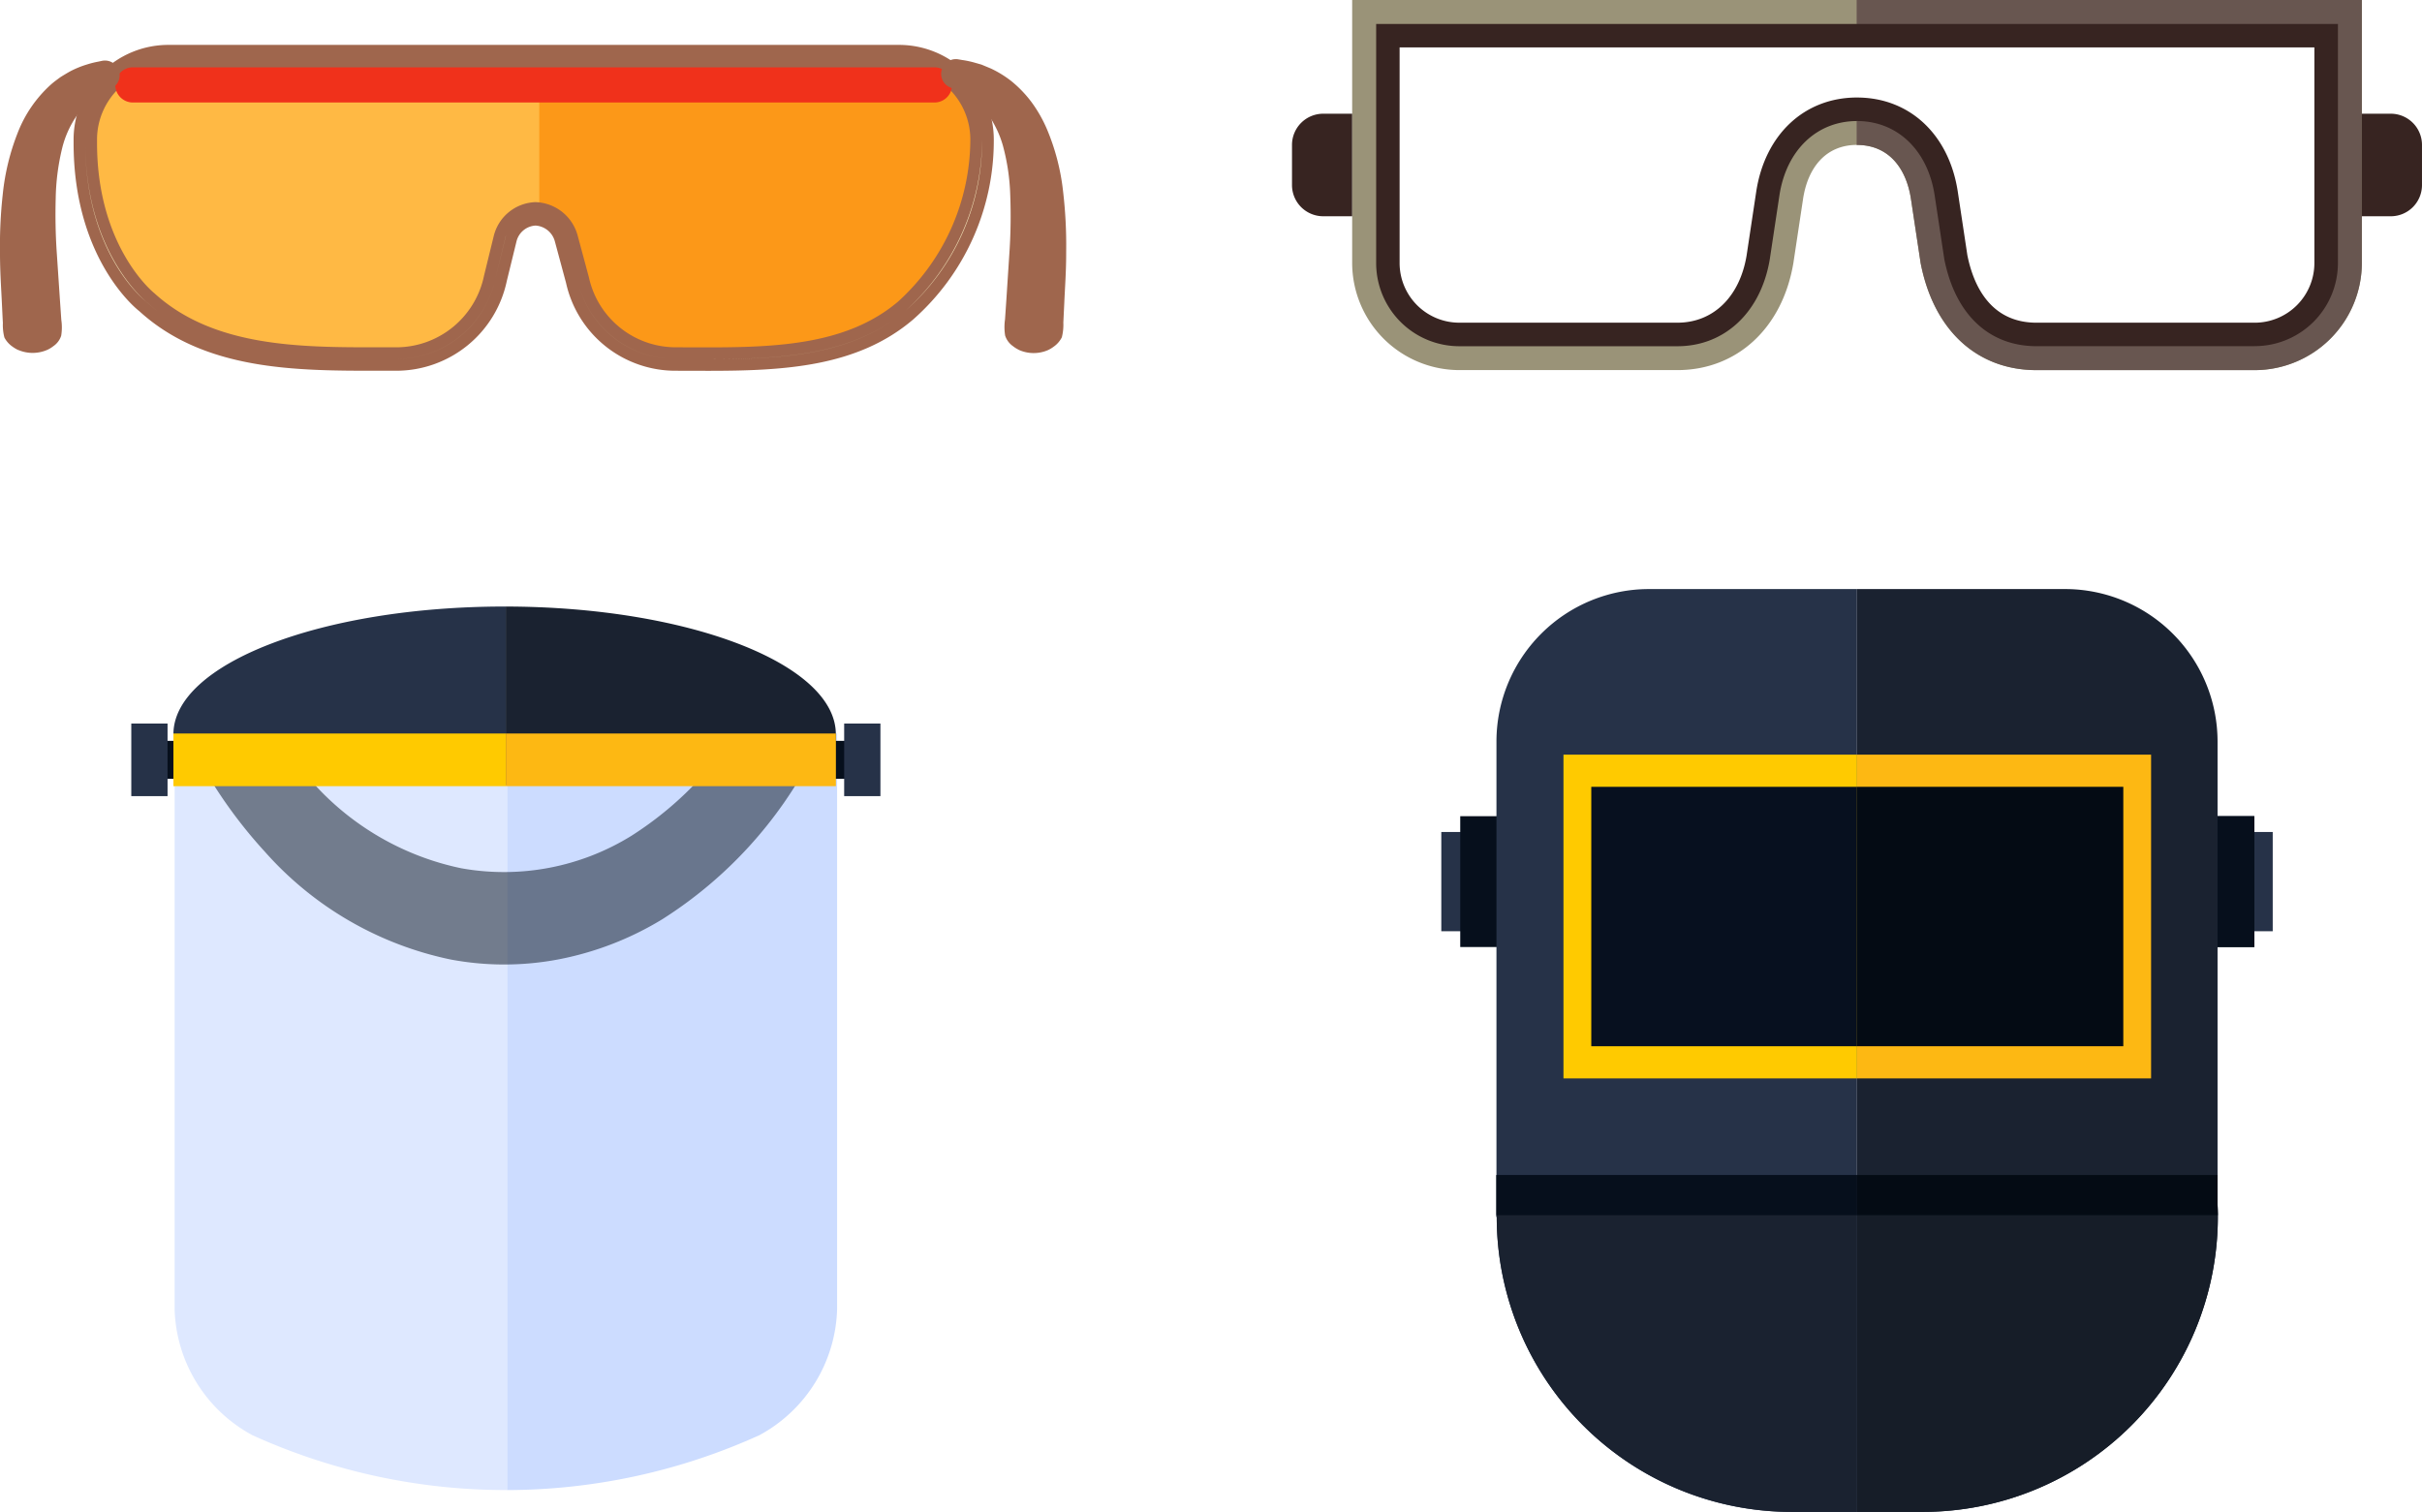 <svg xmlns="http://www.w3.org/2000/svg" xmlns:xlink="http://www.w3.org/1999/xlink" width="189.799" height="118.504" viewBox="0 0 189.799 118.504">
  <defs>
    <clipPath id="clip-path">
      <rect id="Rectángulo_380371" data-name="Rectángulo 380371" width="189.799" height="118.504" fill="none"/>
    </clipPath>
    <clipPath id="clip-path-3">
      <rect id="Rectángulo_380353" data-name="Rectángulo 380353" width="48.395" height="20.593" fill="none"/>
    </clipPath>
  </defs>
  <g id="Grupo_1076890" data-name="Grupo 1076890" clip-path="url(#clip-path)">
    <g id="Grupo_1076889" data-name="Grupo 1076889">
      <g id="Grupo_1076888" data-name="Grupo 1076888" clip-path="url(#clip-path)">
        <path id="Trazado_828277" data-name="Trazado 828277" d="M115.317,0V20.62a8.412,8.412,0,0,0,8.388,8.388h17.1c4.613,0,8.218-3.233,9.087-8.388l.758-5.022c.368-2.438,1.763-4.24,4.229-4.24s3.86,1.8,4.229,4.24l.758,5.022c1.039,5.329,4.473,8.388,9.087,8.388h17.1a8.412,8.412,0,0,0,8.388-8.388V0Zm76.327,20.62a5.6,5.6,0,0,1-5.592,5.592h-17.1c-4.441,0-5.873-3.778-6.331-6.072l-.749-4.959c-.606-4.021-3.351-6.619-6.993-6.619s-6.387,2.6-6.994,6.619l-.758,5.022c-.622,3.688-3.047,6.009-6.322,6.009H123.7a5.6,5.6,0,0,1-5.592-5.592V2.8h73.531Z" transform="translate(-9.355)" fill="#9a9378"/>
        <path id="Trazado_828278" data-name="Trazado 828278" d="M158.342,0V2.8h36.792V20.62a5.6,5.6,0,0,1-5.592,5.592h-17.1c-4.442,0-5.873-3.778-6.332-6.071l-.748-4.96c-.607-4.02-3.352-6.619-6.994-6.619l-.026,0v2.8l.026,0c2.465,0,3.861,1.8,4.229,4.24l.758,5.022c1.04,5.33,4.474,8.388,9.087,8.388h17.1a8.413,8.413,0,0,0,8.388-8.388V0Z" transform="translate(-12.845)" fill="#685650"/>
        <path id="Trazado_828279" data-name="Trazado 828279" d="M186.218,27.3h-17.1c-3.731,0-6.367-2.482-7.232-6.81l-.756-5c-.535-3.546-2.923-5.837-6.084-5.837s-5.549,2.291-6.084,5.837l-.758,5.022c-.7,4.132-3.535,6.791-7.231,6.791h-17.1a6.519,6.519,0,0,1-6.511-6.51V2.043h75.369V20.786a6.518,6.518,0,0,1-6.51,6.51M155.044,7.81c4.121,0,7.223,2.9,7.9,7.4l.748,4.959c.479,2.39,1.816,5.29,5.422,5.29h17.1a4.678,4.678,0,0,0,4.672-4.672V3.881H119.2V20.786a4.678,4.678,0,0,0,4.673,4.672h17.1c2.794,0,4.869-2.009,5.415-5.242l.755-5.007c.679-4.5,3.781-7.4,7.9-7.4" transform="translate(-9.52 -0.166)" fill="#372421"/>
        <path id="Trazado_828280" data-name="Trazado 828280" d="M203.693,17.737h-2.269V9.7h2.269a2.446,2.446,0,0,1,2.445,2.446v3.146a2.446,2.446,0,0,1-2.445,2.446" transform="translate(-16.34 -0.787)" fill="#372421"/>
        <path id="Trazado_828281" data-name="Trazado 828281" d="M114.9,17.737h-2.268a2.446,2.446,0,0,1-2.446-2.446V12.145A2.446,2.446,0,0,1,112.633,9.7H114.9Z" transform="translate(-8.939 -0.787)" fill="#372421"/>
        <path id="Trazado_828282" data-name="Trazado 828282" d="M12.125,24.1c4.937,4.507,12.024,4.43,18.71,4.43h.816a7.928,7.928,0,0,0,7.77-6.353l.753-3.071a2.55,2.55,0,0,1,2.391-1.954,2.578,2.578,0,0,1,2.4,1.918l.885,3.287a7.911,7.911,0,0,0,7.719,6.174c6.363,0,13.163.312,18.009-3.812A17.915,17.915,0,0,0,77.55,11.33a6.5,6.5,0,0,0-6.5-6.5H13.774a6.5,6.5,0,0,0-6.5,6.5v.265c0,8.845,4.85,12.507,4.85,12.507" transform="translate(-0.59 -0.392)" fill="#ffb944"/>
        <path id="Trazado_828283" data-name="Trazado 828283" d="M74.191,4.83h-28.2V17.181A2.59,2.59,0,0,1,48.1,19.07l.884,3.287a7.913,7.913,0,0,0,7.719,6.175c6.364,0,13.164.312,18.01-3.813A17.915,17.915,0,0,0,80.69,11.329a6.5,6.5,0,0,0-6.5-6.5" transform="translate(-3.731 -0.392)" fill="#fc9818"/>
        <path id="Trazado_828284" data-name="Trazado 828284" d="M56.045,28.957l-2.52-.006a8.325,8.325,0,0,1-8.167-6.533l-.88-3.268a2.125,2.125,0,0,0-1.953-1.577,2.094,2.094,0,0,0-1.941,1.587l-.757,3.088a8.409,8.409,0,0,1-8.217,6.7H30.128c-6.267,0-13.37,0-18.354-4.55-.173-.128-5-3.876-5-12.848V11.29a6.966,6.966,0,0,1,6.959-6.959H71.009a6.967,6.967,0,0,1,6.96,6.959A18.208,18.208,0,0,1,71.82,25.038c-4.25,3.618-9.887,3.919-15.774,3.919m-13.52-12.3A3.054,3.054,0,0,1,45.37,18.93l.88,3.268a7.417,7.417,0,0,0,7.275,5.835l2.52.006c5.709,0,11.166-.284,15.191-3.71A17.609,17.609,0,0,0,77.05,11.29a6.047,6.047,0,0,0-6.041-6.04H13.734a6.046,6.046,0,0,0-6.04,6.04v.264c0,8.488,4.622,12.106,4.668,12.142,4.753,4.337,11.667,4.337,17.767,4.337H31.61a7.492,7.492,0,0,0,7.32-5.986l.757-3.088a3.019,3.019,0,0,1,2.837-2.3" transform="translate(-0.55 -0.351)" fill="#fff7ca"/>
        <path id="Trazado_828285" data-name="Trazado 828285" d="M56,29.376l-2.521-.006a8.782,8.782,0,0,1-8.614-6.893l-.876-3.249a1.673,1.673,0,0,0-1.509-1.237,1.63,1.63,0,0,0-1.49,1.218l-.761,3.107A8.859,8.859,0,0,1,31.57,29.37H30.088c-6.35,0-13.548,0-18.663-4.671-.015-.008-5.149-3.9-5.149-13.187v-.264a7.426,7.426,0,0,1,7.418-7.418H70.97a7.427,7.427,0,0,1,7.418,7.418,18.694,18.694,0,0,1-6.324,14.108C67.707,29.068,61.981,29.376,56,29.376m14.7-4.115c-4.028,2.932-9.236,3.195-14.663,3.2,5.429,0,10.634-.263,14.663-3.2M40.15,18.8c-.021.068-.039.136-.053.206l-.761,3.106a7.948,7.948,0,0,1-7.75,6.336,7.942,7.942,0,0,0,7.75-6.336L40.1,19.01c.015-.07.032-.138.053-.206m5.743,3.965a7.864,7.864,0,0,0,6.983,5.66,7.874,7.874,0,0,1-6.983-5.66m-3.409-6.615a3.535,3.535,0,0,1,3.293,2.634l.876,3.249a6.972,6.972,0,0,0,6.831,5.495l2.521.006c5.619,0,10.987-.276,14.892-3.6A17.228,17.228,0,0,0,76.55,11.249a5.587,5.587,0,0,0-5.58-5.58H13.693a5.587,5.587,0,0,0-5.58,5.58v.264c0,8.184,4.446,11.744,4.491,11.779,4.65,4.241,11.469,4.241,17.484,4.241H31.57a7.032,7.032,0,0,0,6.87-5.617l.761-3.107a3.487,3.487,0,0,1,3.284-2.655M12.007,23.99q.407.371.831.7c-.281-.22-.557-.451-.826-.7l0,0M77.469,11.249a18.109,18.109,0,0,1-5.984,13.4,17.719,17.719,0,0,0,5.984-13.4m-70.275.264c0,8.811,4.75,12.431,4.813,12.477-.177-.14-4.813-3.948-4.813-12.477m6.5-6.763a6.507,6.507,0,0,0-6.5,6.5v0a6.507,6.507,0,0,1,6.5-6.5H70.97a6.507,6.507,0,0,1,6.5,6.5,6.507,6.507,0,0,0-6.5-6.5Z" transform="translate(-0.509 -0.311)" fill="#9f664d"/>
        <path id="Trazado_828286" data-name="Trazado 828286" d="M74.027,8.5H11.211a1.378,1.378,0,1,1,0-2.757H74.027a1.378,1.378,0,0,1,0,2.757" transform="translate(-0.798 -0.466)" fill="#f0311b"/>
        <path id="Trazado_828287" data-name="Trazado 828287" d="M86.319,27.812a2.5,2.5,0,0,1-.441-.282,1.6,1.6,0,0,1-.6-.821,4.209,4.209,0,0,1-.009-1.263c.032-.471.068-1,.108-1.583.073-1.127.158-2.441.25-3.851.086-1.384.107-2.841.053-4.25a16.621,16.621,0,0,0-.574-3.929,7.889,7.889,0,0,0-.626-1.567,6,6,0,0,0-.81-1.2,6.942,6.942,0,0,0-.912-.839,7.094,7.094,0,0,0-.85-.527,5.119,5.119,0,0,0-.606-.289l-.221-.1-.131-.059a1.153,1.153,0,0,1,.662-2.191l.31.053a7.473,7.473,0,0,1,.877.18l.627.179.721.3a8.263,8.263,0,0,1,1.625,1A9.213,9.213,0,0,1,87.336,8.4a10.631,10.631,0,0,1,1.219,2.135,17.425,17.425,0,0,1,1.262,4.86,36.041,36.041,0,0,1,.244,4.751c.007,1.49-.1,2.849-.147,4-.028.568-.053,1.088-.075,1.549a3.969,3.969,0,0,1-.119,1.155,2.008,2.008,0,0,1-.642.735,2.413,2.413,0,0,1-.449.268,2.827,2.827,0,0,1-2.31-.035" transform="translate(-6.511 -0.409)" fill="#9f664d"/>
        <path id="Trazado_828288" data-name="Trazado 828288" d="M1.435,27.857a2.5,2.5,0,0,1-.449-.264,1.984,1.984,0,0,1-.641-.721,3.82,3.82,0,0,1-.119-1.134C.2,25.285.178,24.774.15,24.215.1,23.088,0,21.752,0,20.289a36.947,36.947,0,0,1,.218-4.662,18.132,18.132,0,0,1,1.16-4.775A9.916,9.916,0,0,1,3.967,7.067c.256-.232.531-.425.782-.611.27-.164.523-.321.766-.454a7.51,7.51,0,0,1,1.312-.533,7.094,7.094,0,0,1,.862-.216l.3-.064a1.153,1.153,0,0,1,.753,2.159l-.136.068-.211.1a4.66,4.66,0,0,0-.574.308,7.447,7.447,0,0,0-.8.554L6.6,8.776c-.13.16-.281.3-.417.479a7.677,7.677,0,0,0-1.317,2.8,17.818,17.818,0,0,0-.5,3.9c-.039,1.391-.014,2.826.077,4.188.093,1.386.179,2.679.254,3.789.04.571.075,1.093.107,1.557a4.042,4.042,0,0,1-.009,1.242,1.566,1.566,0,0,1-.6.81,2.49,2.49,0,0,1-.441.278,2.87,2.87,0,0,1-2.31.036" transform="translate(0 -0.419)" fill="#9f664d"/>
        <path id="Trazado_828289" data-name="Trazado 828289" d="M14.892,62.568V107.7a11.588,11.588,0,0,0,6.095,9.866,48.045,48.045,0,0,0,19.955,4.3v-59.3Z" transform="translate(-1.208 -5.076)" fill="#dee8ff"/>
        <path id="Trazado_828290" data-name="Trazado 828290" d="M43.242,62.568v59.3a48.044,48.044,0,0,0,19.77-4.3,11.59,11.59,0,0,0,6.095-9.866V62.568Z" transform="translate(-3.508 -5.076)" fill="#ccdcff"/>
        <g id="Grupo_1076887" data-name="Grupo 1076887" transform="translate(15.35 55.005)" opacity="0.5">
          <g id="Grupo_1076886" data-name="Grupo 1076886">
            <g id="Grupo_1076885" data-name="Grupo 1076885" clip-path="url(#clip-path-3)">
              <path id="Trazado_828291" data-name="Trazado 828291" d="M60.411,59.861l4.69,4.073A33.43,33.43,0,0,1,53.266,76.9a24.47,24.47,0,0,1-8.112,3.146,22.72,22.72,0,0,1-8.478.017,26.69,26.69,0,0,1-14.561-8.445,37.145,37.145,0,0,1-5.41-7.653l4.688-4.078a30.221,30.221,0,0,0,4.4,6.224,21.487,21.487,0,0,0,11.713,6.8,18.959,18.959,0,0,0,13.32-2.539,27.1,27.1,0,0,0,9.586-10.515" transform="translate(-16.705 -59.861)" fill="#060f1c"/>
            </g>
          </g>
        </g>
        <path id="Trazado_828292" data-name="Trazado 828292" d="M40.747,51.737c-14.335,0-25.957,4.48-25.957,10.008,0,.054,0,.108,0,.164,0,.015,0,.029,0,.044a3.787,3.787,0,0,0,3.787,3.787H40.841v-14h-.094" transform="translate(-1.2 -4.197)" fill="#263248"/>
        <path id="Trazado_828293" data-name="Trazado 828293" d="M69,61.908c0-.054,0-.108,0-.164,0-5.515-11.571-9.987-25.865-10.007v14H65.218A3.787,3.787,0,0,0,69,61.953c0-.016,0-.029,0-.045" transform="translate(-3.5 -4.197)" fill="#1a2230"/>
        <rect id="Rectángulo_380354" data-name="Rectángulo 380354" width="2.841" height="2.975" transform="translate(12.55 58.068)" fill="#060f1c"/>
        <rect id="Rectángulo_380355" data-name="Rectángulo 380355" width="2.841" height="5.689" transform="translate(10.289 56.712)" fill="#263248"/>
        <rect id="Rectángulo_380356" data-name="Rectángulo 380356" width="2.841" height="2.975" transform="translate(63.891 58.068)" fill="#060f1c"/>
        <rect id="Rectángulo_380357" data-name="Rectángulo 380357" width="2.841" height="5.689" transform="translate(66.153 56.712)" fill="#263248"/>
        <rect id="Rectángulo_380358" data-name="Rectángulo 380358" width="26.051" height="4.128" transform="translate(13.59 57.492)" fill="#ffca00"/>
        <rect id="Rectángulo_380359" data-name="Rectángulo 380359" width="25.864" height="4.128" transform="translate(39.641 57.492)" fill="#fdb813"/>
        <rect id="Rectángulo_380360" data-name="Rectángulo 380360" width="3.846" height="7.779" transform="translate(112.947 65.211)" fill="#263248"/>
        <rect id="Rectángulo_380361" data-name="Rectángulo 380361" width="3.846" height="7.779" transform="translate(174.255 65.211)" fill="#263248"/>
        <rect id="Rectángulo_380362" data-name="Rectángulo 380362" width="3.846" height="10.255" transform="translate(172.815 63.973)" fill="#060f1c"/>
        <rect id="Rectángulo_380363" data-name="Rectángulo 380363" width="3.846" height="10.255" transform="translate(114.431 63.973)" fill="#060f1c"/>
        <rect id="Rectángulo_380364" data-name="Rectángulo 380364" width="3.846" height="10.255" transform="translate(172.815 63.973)" fill="#060f1c"/>
        <path id="Trazado_828294" data-name="Trazado 828294" d="M139.583,50.246a11.961,11.961,0,0,0-11.961,11.962V99.455h.022a23.125,23.125,0,0,0,23.125,23.125h5.107V50.246Z" transform="translate(-10.353 -4.076)" fill="#263248"/>
        <path id="Trazado_828295" data-name="Trazado 828295" d="M186.625,98.475V62.207a11.961,11.961,0,0,0-11.961-11.961H158.37V122.58h5.152a23.126,23.126,0,0,0,23.125-23.125c0-.328-.008-.654-.022-.98" transform="translate(-12.847 -4.076)" fill="#1a2230"/>
        <path id="Trazado_828296" data-name="Trazado 828296" d="M127.621,100.23v3.279h.022a23.125,23.125,0,0,0,23.125,23.125h5.108v-26.4Z" transform="translate(-10.353 -8.131)" fill="#1a2230"/>
        <path id="Trazado_828297" data-name="Trazado 828297" d="M186.625,102.53v-2.3H158.37v26.4h5.152a23.126,23.126,0,0,0,23.125-23.125c0-.328-.008-.654-.022-.98" transform="translate(-12.847 -8.131)" fill="#161d28"/>
        <rect id="Rectángulo_380365" data-name="Rectángulo 380365" width="28.255" height="3.146" transform="translate(117.268 92.099)" fill="#060f1c"/>
        <path id="Trazado_828298" data-name="Trazado 828298" d="M186.625,102.53v-2.3H158.37v3.146h28.276q0-.425-.02-.846" transform="translate(-12.847 -8.131)" fill="#040b14"/>
        <rect id="Rectángulo_380366" data-name="Rectángulo 380366" width="23.046" height="25.376" transform="translate(145.523 59.149)" fill="#fdb813"/>
        <rect id="Rectángulo_380367" data-name="Rectángulo 380367" width="23.001" height="25.376" transform="translate(122.521 59.149)" fill="#ffca00"/>
        <rect id="Rectángulo_380368" data-name="Rectángulo 380368" width="20.824" height="20.333" transform="translate(124.7 61.671)" fill="#07101f"/>
        <rect id="Rectángulo_380369" data-name="Rectángulo 380369" width="20.868" height="20.333" transform="translate(145.524 61.67)" fill="#040b14"/>
      </g>
    </g>
  </g>
</svg>
